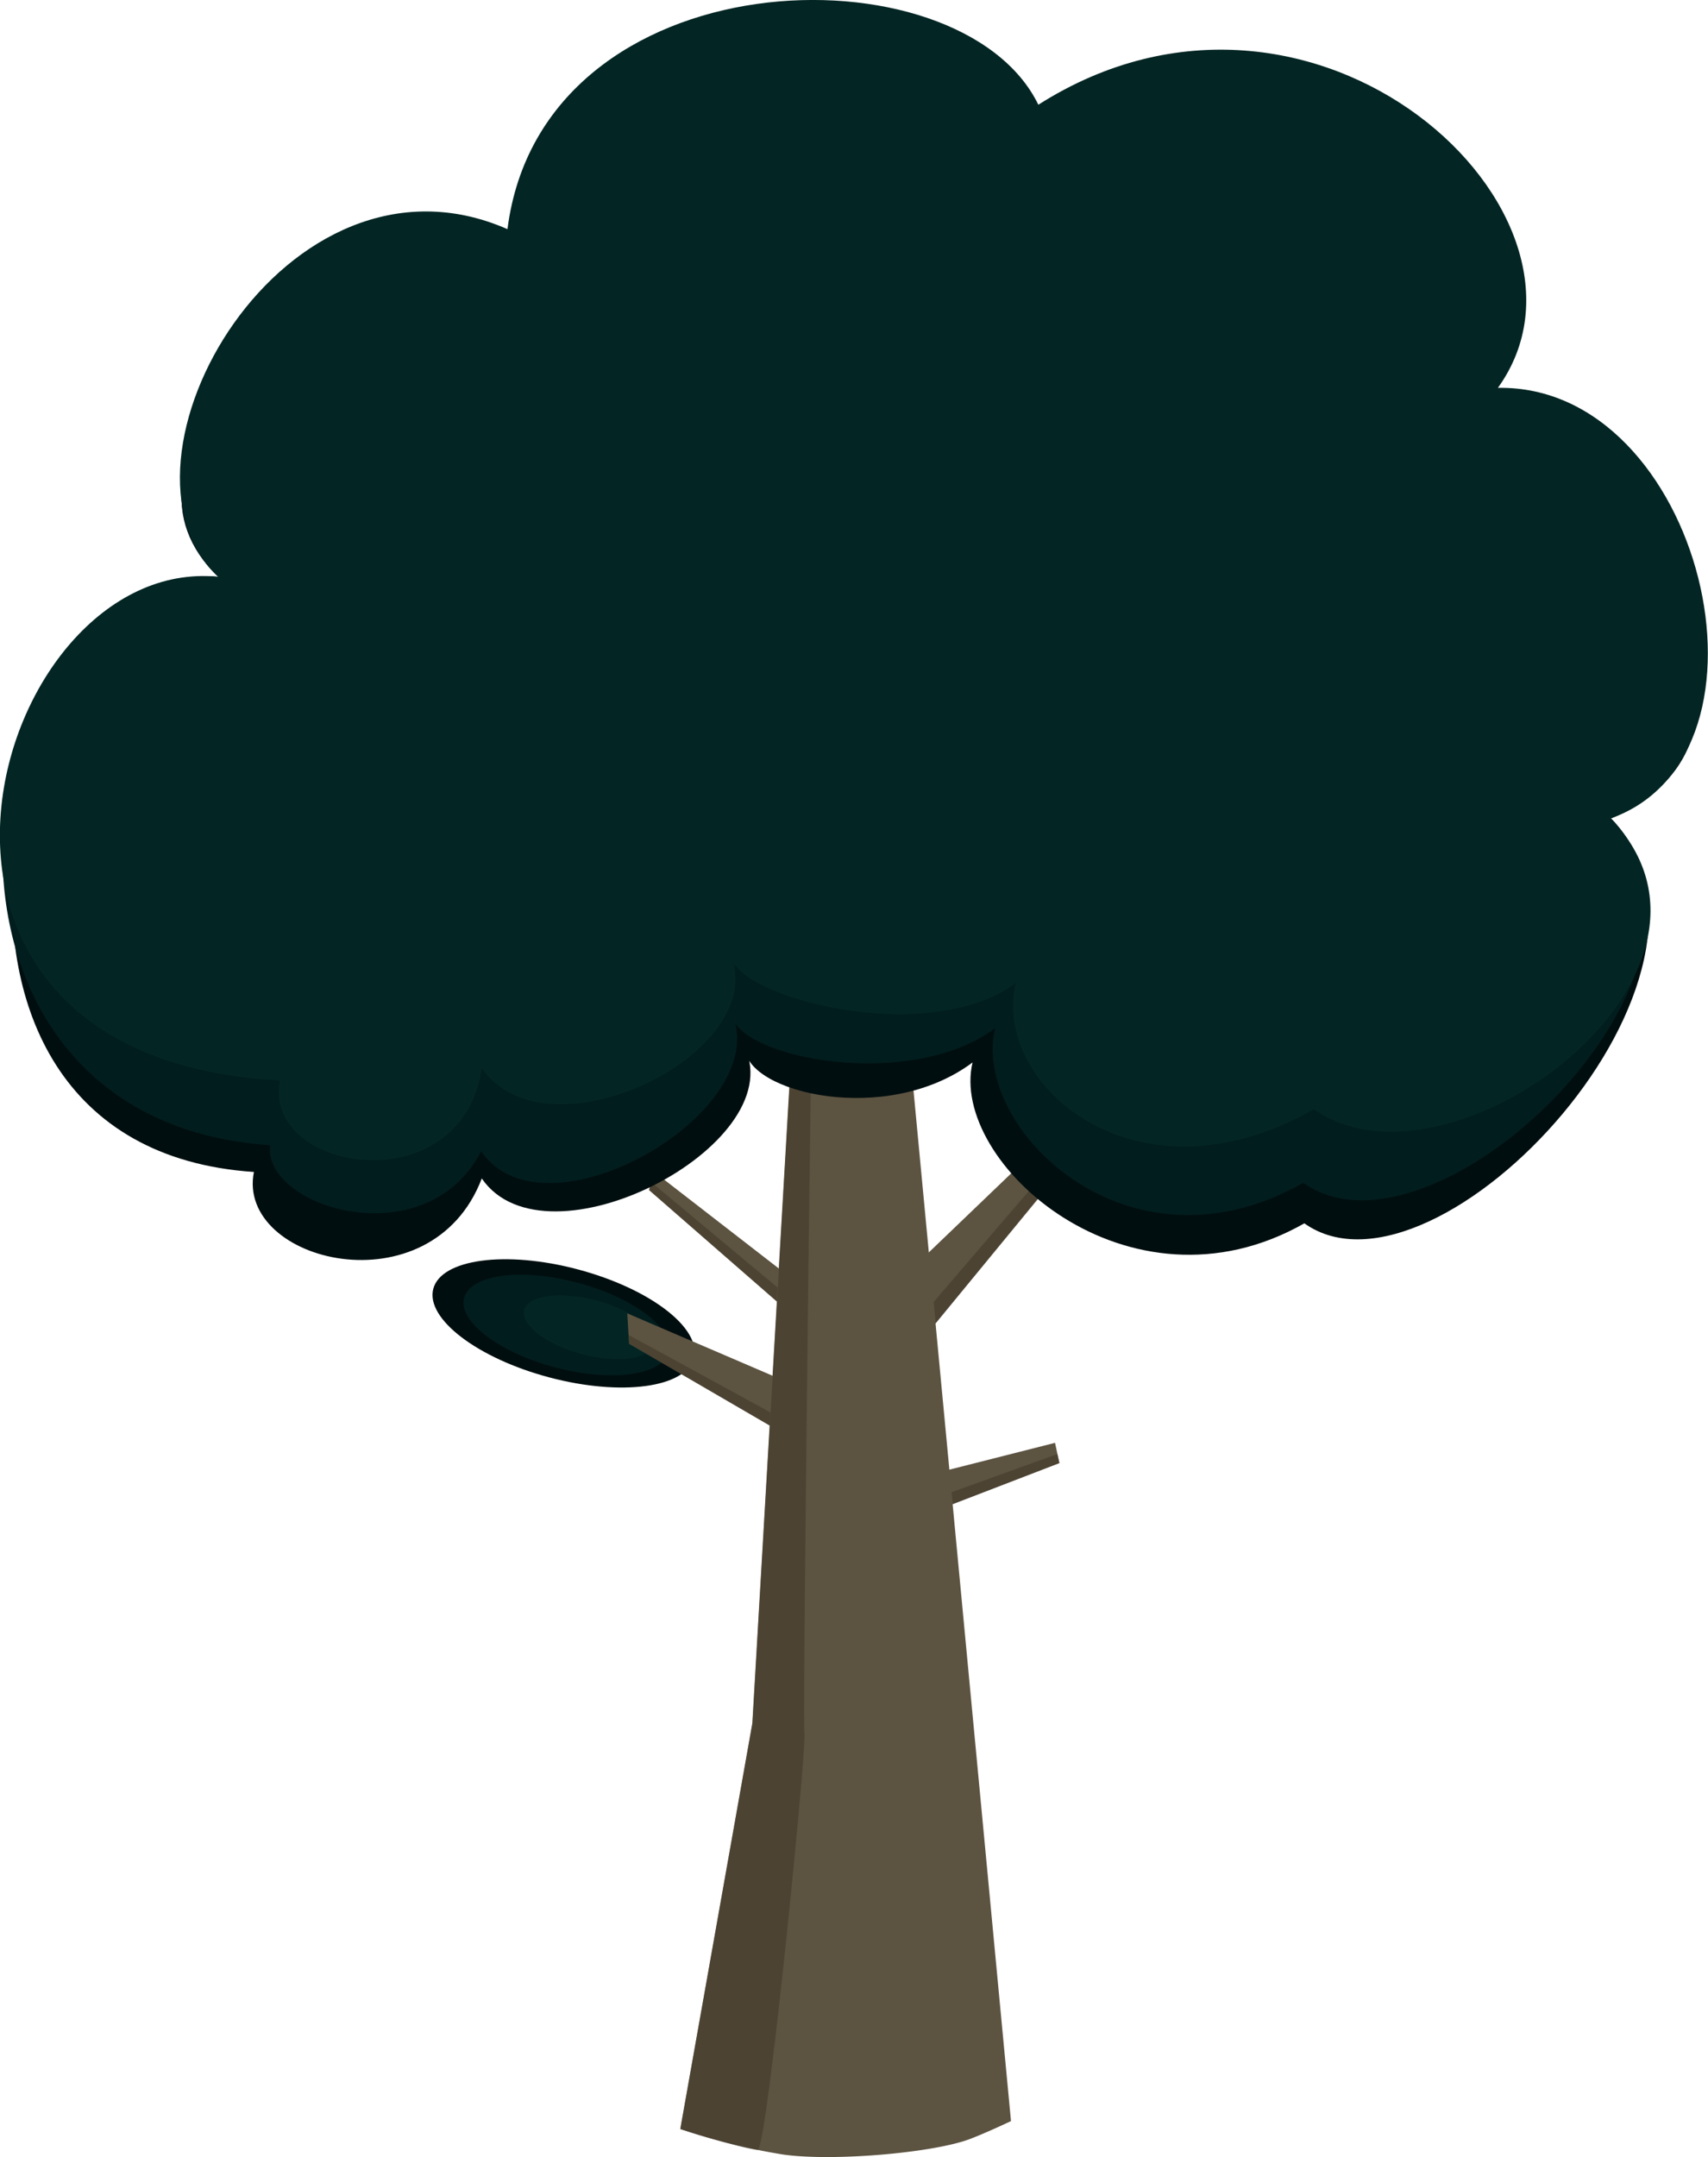 <svg id="Layer_1" data-name="Layer 1" xmlns="http://www.w3.org/2000/svg" viewBox="0 0 347.18 438.29"><defs><style>.cls-1{fill:#010e0f;}.cls-2{fill:#021d1e;}.cls-3{fill:#032624;}.cls-4{fill:#5c5341;}.cls-5{fill:#42392b;opacity:0.6;}</style></defs><title>tree</title><ellipse class="cls-1" cx="114.54" cy="268.88" rx="11.35" ry="27.39" transform="translate(-174.73 310.55) rotate(-75.12)"/><ellipse class="cls-2" cx="115.09" cy="269.2" rx="8.9" ry="21.47" transform="translate(-174.63 311.33) rotate(-75.12)"/><ellipse class="cls-3" cx="119.72" cy="269.66" rx="5.63" ry="13.59" transform="translate(-171.64 316.14) rotate(-75.12)"/><polygon class="cls-4" points="127.5 266.86 127.88 273.04 160.74 292.14 157.51 279.74 127.5 266.86"/><polygon class="cls-4" points="132.7 237.91 131.96 241.83 160.27 266.52 158.42 257.83 132.7 237.91"/><polygon class="cls-4" points="219.82 224.73 223.57 228.2 188.32 271.14 187.53 255.69 219.82 224.73"/><path class="cls-4" d="M138.28,432.6A130.2,130.2,0,0,0,159,437.75c10.06,1.5,30.79-.3,38.22-3.15,3.54-1.36,8.28-3.62,8.28-3.62L182,182.62l-19.28-.92-9.8,168.46Z"/><path class="cls-5" d="M138.28,432.6s11.54,3.7,15.72,4.26c1.87,0.25,9.9-80.82,9.52-84.59s1.3-136.94,1.43-140.18a22.17,22.17,0,0,1-4,.89l-8,137.18Z"/><polygon class="cls-5" points="127.77 271.24 156.61 286.99 156.46 289.66 127.88 273.04 127.77 271.24"/><polygon class="cls-4" points="189.26 307.31 215.34 297.28 214.45 293.17 187.53 300 189.26 307.31"/><polygon class="cls-5" points="214.94 295.45 193.44 303.2 193.68 305.62 215.34 297.28 214.94 295.45"/><polygon class="cls-5" points="132.28 240.13 158.07 261.63 157.88 264.41 131.96 241.83 132.28 240.13"/><polygon class="cls-5" points="189.79 264.55 190.19 268.88 218.46 234.56 216.57 233.32 189.79 264.55"/><path class="cls-1" d="M97.93,239.45c-10.25,26.88-50,17.09-46.32-1.32-78.46-5.22-49.28-124.64-7.23-120.92C19.94,94,59.51,56.73,103.82,76.15c7-54.89,90.67-57,106.26-24.9,55.31-35.17,114.67,23.88,89.83,58.42,40.79-.72,62.16,41.63,27.54,56.61,30,31.16-35.36,101.44-62.32,82.29-35.73,20.29-72.28-12.46-67.44-32.69-17.49,13.07-46,6.11-46.23-2.88C160.45,232.83,111,258.5,97.93,239.45Z"/><path class="cls-2" d="M97.8,233.94c-11.14,21.58-44.41,11.48-42.91-1.25-78.46-5.22-63-118.71-10.52-115.48C19.94,94,59.29,48.49,103.6,67.91c7-54.89,90.67-57,106.26-24.9,55.31-35.17,112.72,22.26,87.87,56.8,40.79-.72,64.34,51.5,29.72,66.48,29.2,30.11-35.58,93.19-62.54,74.05-35.73,20.29-67.49-11.19-62.65-31.41C184.76,222,149,214.79,148.7,205.8,157.69,225.61,110.9,253,97.8,233.94Z"/><path class="cls-3" d="M97.93,217c-4.1,27.83-44.74,21.21-41,2.52-88.55-4.61-58.58-107-12.58-102.32-24.82-23.56,13.8-90.37,58.8-70.64,7.12-55.75,92.08-57.85,107.91-25.28,56.17-35.72,118.65,22.45,93.41,57.53,41.42-.73,59.52,74.51,22.94,87.48,30.43,31.64-32.94,78.51-60.32,59.07-36.29,20.61-65.53-5.1-60.62-25.64-17.77,13.27-57.9,2.92-58.18-6.21C157.47,213.62,111.24,236.36,97.93,217Z"/></svg>